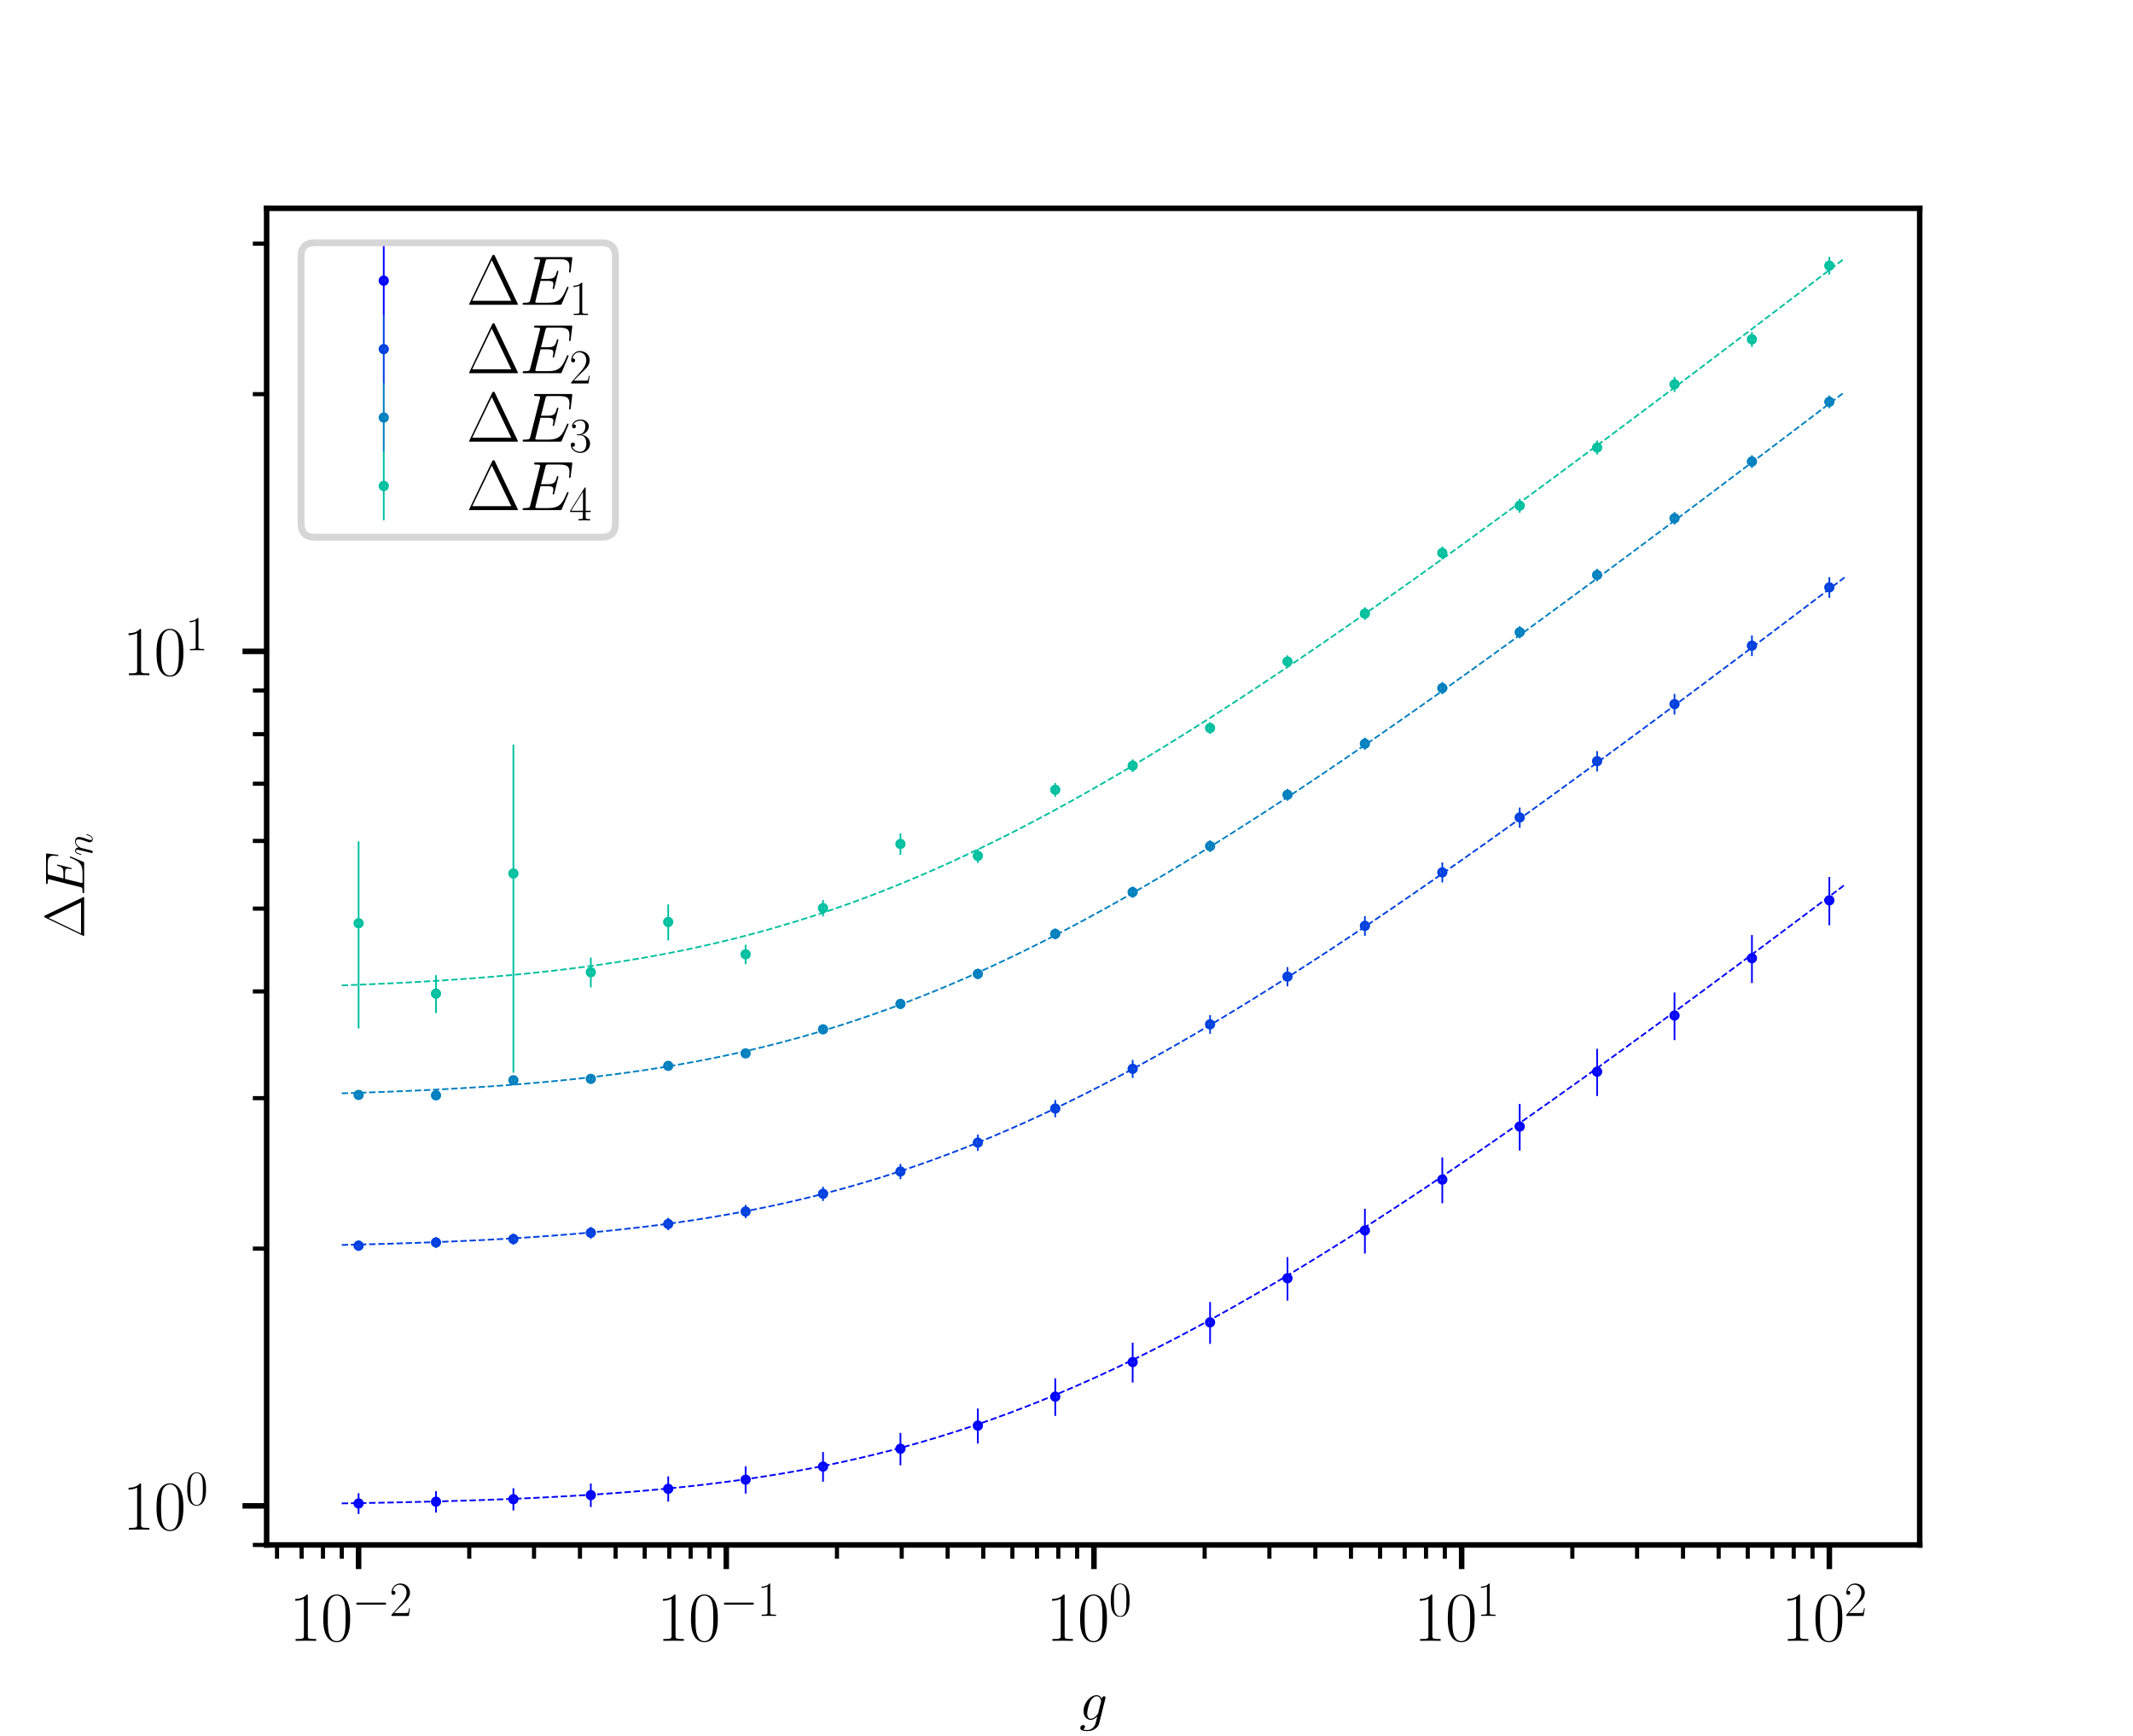 <?xml version="1.0" encoding="utf-8" standalone="no"?>
<!DOCTYPE svg PUBLIC "-//W3C//DTD SVG 1.1//EN"
  "http://www.w3.org/Graphics/SVG/1.1/DTD/svg11.dtd">
<svg xmlns:xlink="http://www.w3.org/1999/xlink" width="309.6pt" height="252pt" viewBox="0 0 309.6 252" xmlns="http://www.w3.org/2000/svg" version="1.1">
 <defs>
  <style type="text/css">*{stroke-linejoin: round; stroke-linecap: butt}</style>
 </defs>
 <g id="figure_1">
  <g id="patch_1">
   <path d="M 0 252 
L 309.6 252 
L 309.6 0 
L 0 0 
z
" style="fill: #ffffff"/>
  </g>
  <g id="axes_1">
   <g id="patch_2">
    <path d="M 38.7 224.28 
L 278.64 224.28 
L 278.64 30.24 
L 38.7 30.24 
z
" style="fill: #ffffff"/>
   </g>
   <g id="matplotlib.axis_1">
    <g id="xtick_1">
     <g id="line2d_1">
      <defs>
       <path id="m6de7684a0a" d="M 0 0 
L 0 3.5 
" style="stroke: #000000; stroke-width: 0.8"/>
      </defs>
      <g>
       <use xlink:href="#m6de7684a0a" x="52.048" y="224.28" style="stroke: #000000; stroke-width: 0.8"/>
      </g>
     </g>
     <g id="text_1">
      <!-- $\mathdefault{10^{-2}}$ -->
      <g transform="translate(41.968 238.198) scale(0.1 -0.1)">
       <defs>
        <path id="CMR17-31" d="M 1702 4083 
C 1702 4217 1696 4224 1606 4224 
C 1357 3927 979 3833 621 3820 
C 602 3820 570 3820 563 3808 
C 557 3795 557 3782 557 3648 
C 755 3648 1088 3686 1344 3839 
L 1344 467 
C 1344 243 1331 166 781 166 
L 589 166 
L 589 0 
C 896 6 1216 12 1523 12 
C 1830 12 2150 6 2458 0 
L 2458 166 
L 2266 166 
C 1715 166 1702 236 1702 467 
L 1702 4083 
z
" transform="scale(0.016)"/>
        <path id="CMR17-30" d="M 2688 2038 
C 2688 2430 2682 3099 2413 3613 
C 2176 4063 1798 4224 1466 4224 
C 1158 4224 768 4082 525 3620 
C 269 3137 243 2539 243 2038 
C 243 1671 250 1112 448 623 
C 723 -39 1216 -128 1466 -128 
C 1760 -128 2208 -7 2470 604 
C 2662 1048 2688 1568 2688 2038 
z
M 1466 -26 
C 1056 -26 813 328 723 816 
C 653 1196 653 1749 653 2109 
C 653 2604 653 3015 736 3407 
C 858 3954 1216 4121 1466 4121 
C 1728 4121 2067 3947 2189 3420 
C 2272 3054 2278 2623 2278 2109 
C 2278 1691 2278 1176 2202 797 
C 2067 96 1690 -26 1466 -26 
z
" transform="scale(0.016)"/>
        <path id="CMSY10-0" d="M 4218 1472 
C 4326 1472 4442 1472 4442 1600 
C 4442 1728 4326 1728 4218 1728 
L 755 1728 
C 646 1728 531 1728 531 1600 
C 531 1472 646 1472 755 1472 
L 4218 1472 
z
" transform="scale(0.016)"/>
        <path id="CMR17-32" d="M 2669 990 
L 2554 990 
C 2490 537 2438 460 2413 422 
C 2381 371 1920 371 1830 371 
L 602 371 
C 832 620 1280 1073 1824 1596 
C 2214 1966 2669 2400 2669 3033 
C 2669 3788 2067 4224 1395 4224 
C 691 4224 262 3603 262 3027 
C 262 2777 448 2745 525 2745 
C 589 2745 781 2783 781 3007 
C 781 3206 614 3264 525 3264 
C 486 3264 448 3257 422 3244 
C 544 3788 915 4057 1306 4057 
C 1862 4057 2227 3616 2227 3033 
C 2227 2477 1901 1998 1536 1583 
L 262 147 
L 262 0 
L 2515 0 
L 2669 990 
z
" transform="scale(0.016)"/>
       </defs>
       <use xlink:href="#CMR17-31" transform="scale(0.996)"/>
       <use xlink:href="#CMR17-30" transform="translate(45.69 0) scale(0.996)"/>
       <use xlink:href="#CMSY10-0" transform="translate(91.381 36.154) scale(0.697)"/>
       <use xlink:href="#CMR17-32" transform="translate(145.622 36.154) scale(0.697)"/>
      </g>
     </g>
    </g>
    <g id="xtick_2">
     <g id="line2d_2">
      <g>
       <use xlink:href="#m6de7684a0a" x="105.417" y="224.28" style="stroke: #000000; stroke-width: 0.8"/>
      </g>
     </g>
     <g id="text_2">
      <!-- $\mathdefault{10^{-1}}$ -->
      <g transform="translate(95.337 238.198) scale(0.1 -0.1)">
       <use xlink:href="#CMR17-31" transform="scale(0.996)"/>
       <use xlink:href="#CMR17-30" transform="translate(45.69 0) scale(0.996)"/>
       <use xlink:href="#CMSY10-0" transform="translate(91.381 36.154) scale(0.697)"/>
       <use xlink:href="#CMR17-31" transform="translate(145.622 36.154) scale(0.697)"/>
      </g>
     </g>
    </g>
    <g id="xtick_3">
     <g id="line2d_3">
      <g>
       <use xlink:href="#m6de7684a0a" x="158.786" y="224.28" style="stroke: #000000; stroke-width: 0.8"/>
      </g>
     </g>
     <g id="text_3">
      <!-- $\mathdefault{10^{0}}$ -->
      <g transform="translate(151.82 238.198) scale(0.1 -0.1)">
       <use xlink:href="#CMR17-31" transform="scale(0.996)"/>
       <use xlink:href="#CMR17-30" transform="translate(45.69 0) scale(0.996)"/>
       <use xlink:href="#CMR17-30" transform="translate(91.381 36.154) scale(0.697)"/>
      </g>
     </g>
    </g>
    <g id="xtick_4">
     <g id="line2d_4">
      <g>
       <use xlink:href="#m6de7684a0a" x="212.156" y="224.28" style="stroke: #000000; stroke-width: 0.8"/>
      </g>
     </g>
     <g id="text_4">
      <!-- $\mathdefault{10^{1}}$ -->
      <g transform="translate(205.189 238.198) scale(0.1 -0.1)">
       <use xlink:href="#CMR17-31" transform="scale(0.996)"/>
       <use xlink:href="#CMR17-30" transform="translate(45.69 0) scale(0.996)"/>
       <use xlink:href="#CMR17-31" transform="translate(91.381 36.154) scale(0.697)"/>
      </g>
     </g>
    </g>
    <g id="xtick_5">
     <g id="line2d_5">
      <g>
       <use xlink:href="#m6de7684a0a" x="265.525" y="224.28" style="stroke: #000000; stroke-width: 0.8"/>
      </g>
     </g>
     <g id="text_5">
      <!-- $\mathdefault{10^{2}}$ -->
      <g transform="translate(258.558 238.198) scale(0.1 -0.1)">
       <use xlink:href="#CMR17-31" transform="scale(0.996)"/>
       <use xlink:href="#CMR17-30" transform="translate(45.69 0) scale(0.996)"/>
       <use xlink:href="#CMR17-32" transform="translate(91.381 36.154) scale(0.697)"/>
      </g>
     </g>
    </g>
    <g id="xtick_6">
     <g id="line2d_6">
      <defs>
       <path id="m51014fc3ec" d="M 0 0 
L 0 2 
" style="stroke: #000000; stroke-width: 0.6"/>
      </defs>
      <g>
       <use xlink:href="#m51014fc3ec" x="40.209" y="224.28" style="stroke: #000000; stroke-width: 0.6"/>
      </g>
     </g>
    </g>
    <g id="xtick_7">
     <g id="line2d_7">
      <g>
       <use xlink:href="#m51014fc3ec" x="43.781" y="224.28" style="stroke: #000000; stroke-width: 0.6"/>
      </g>
     </g>
    </g>
    <g id="xtick_8">
     <g id="line2d_8">
      <g>
       <use xlink:href="#m51014fc3ec" x="46.876" y="224.28" style="stroke: #000000; stroke-width: 0.6"/>
      </g>
     </g>
    </g>
    <g id="xtick_9">
     <g id="line2d_9">
      <g>
       <use xlink:href="#m51014fc3ec" x="49.606" y="224.28" style="stroke: #000000; stroke-width: 0.6"/>
      </g>
     </g>
    </g>
    <g id="xtick_10">
     <g id="line2d_10">
      <g>
       <use xlink:href="#m51014fc3ec" x="68.114" y="224.28" style="stroke: #000000; stroke-width: 0.6"/>
      </g>
     </g>
    </g>
    <g id="xtick_11">
     <g id="line2d_11">
      <g>
       <use xlink:href="#m51014fc3ec" x="77.512" y="224.28" style="stroke: #000000; stroke-width: 0.6"/>
      </g>
     </g>
    </g>
    <g id="xtick_12">
     <g id="line2d_12">
      <g>
       <use xlink:href="#m51014fc3ec" x="84.18" y="224.28" style="stroke: #000000; stroke-width: 0.6"/>
      </g>
     </g>
    </g>
    <g id="xtick_13">
     <g id="line2d_13">
      <g>
       <use xlink:href="#m51014fc3ec" x="89.352" y="224.28" style="stroke: #000000; stroke-width: 0.6"/>
      </g>
     </g>
    </g>
    <g id="xtick_14">
     <g id="line2d_14">
      <g>
       <use xlink:href="#m51014fc3ec" x="93.578" y="224.28" style="stroke: #000000; stroke-width: 0.6"/>
      </g>
     </g>
    </g>
    <g id="xtick_15">
     <g id="line2d_15">
      <g>
       <use xlink:href="#m51014fc3ec" x="97.15" y="224.28" style="stroke: #000000; stroke-width: 0.6"/>
      </g>
     </g>
    </g>
    <g id="xtick_16">
     <g id="line2d_16">
      <g>
       <use xlink:href="#m51014fc3ec" x="100.245" y="224.28" style="stroke: #000000; stroke-width: 0.6"/>
      </g>
     </g>
    </g>
    <g id="xtick_17">
     <g id="line2d_17">
      <g>
       <use xlink:href="#m51014fc3ec" x="102.975" y="224.28" style="stroke: #000000; stroke-width: 0.6"/>
      </g>
     </g>
    </g>
    <g id="xtick_18">
     <g id="line2d_18">
      <g>
       <use xlink:href="#m51014fc3ec" x="121.483" y="224.28" style="stroke: #000000; stroke-width: 0.6"/>
      </g>
     </g>
    </g>
    <g id="xtick_19">
     <g id="line2d_19">
      <g>
       <use xlink:href="#m51014fc3ec" x="130.881" y="224.28" style="stroke: #000000; stroke-width: 0.6"/>
      </g>
     </g>
    </g>
    <g id="xtick_20">
     <g id="line2d_20">
      <g>
       <use xlink:href="#m51014fc3ec" x="137.549" y="224.28" style="stroke: #000000; stroke-width: 0.6"/>
      </g>
     </g>
    </g>
    <g id="xtick_21">
     <g id="line2d_21">
      <g>
       <use xlink:href="#m51014fc3ec" x="142.721" y="224.28" style="stroke: #000000; stroke-width: 0.6"/>
      </g>
     </g>
    </g>
    <g id="xtick_22">
     <g id="line2d_22">
      <g>
       <use xlink:href="#m51014fc3ec" x="146.947" y="224.28" style="stroke: #000000; stroke-width: 0.6"/>
      </g>
     </g>
    </g>
    <g id="xtick_23">
     <g id="line2d_23">
      <g>
       <use xlink:href="#m51014fc3ec" x="150.52" y="224.28" style="stroke: #000000; stroke-width: 0.6"/>
      </g>
     </g>
    </g>
    <g id="xtick_24">
     <g id="line2d_24">
      <g>
       <use xlink:href="#m51014fc3ec" x="153.614" y="224.28" style="stroke: #000000; stroke-width: 0.6"/>
      </g>
     </g>
    </g>
    <g id="xtick_25">
     <g id="line2d_25">
      <g>
       <use xlink:href="#m51014fc3ec" x="156.344" y="224.28" style="stroke: #000000; stroke-width: 0.6"/>
      </g>
     </g>
    </g>
    <g id="xtick_26">
     <g id="line2d_26">
      <g>
       <use xlink:href="#m51014fc3ec" x="174.852" y="224.28" style="stroke: #000000; stroke-width: 0.6"/>
      </g>
     </g>
    </g>
    <g id="xtick_27">
     <g id="line2d_27">
      <g>
       <use xlink:href="#m51014fc3ec" x="184.25" y="224.28" style="stroke: #000000; stroke-width: 0.6"/>
      </g>
     </g>
    </g>
    <g id="xtick_28">
     <g id="line2d_28">
      <g>
       <use xlink:href="#m51014fc3ec" x="190.918" y="224.28" style="stroke: #000000; stroke-width: 0.6"/>
      </g>
     </g>
    </g>
    <g id="xtick_29">
     <g id="line2d_29">
      <g>
       <use xlink:href="#m51014fc3ec" x="196.09" y="224.28" style="stroke: #000000; stroke-width: 0.6"/>
      </g>
     </g>
    </g>
    <g id="xtick_30">
     <g id="line2d_30">
      <g>
       <use xlink:href="#m51014fc3ec" x="200.316" y="224.28" style="stroke: #000000; stroke-width: 0.6"/>
      </g>
     </g>
    </g>
    <g id="xtick_31">
     <g id="line2d_31">
      <g>
       <use xlink:href="#m51014fc3ec" x="203.889" y="224.28" style="stroke: #000000; stroke-width: 0.6"/>
      </g>
     </g>
    </g>
    <g id="xtick_32">
     <g id="line2d_32">
      <g>
       <use xlink:href="#m51014fc3ec" x="206.984" y="224.28" style="stroke: #000000; stroke-width: 0.6"/>
      </g>
     </g>
    </g>
    <g id="xtick_33">
     <g id="line2d_33">
      <g>
       <use xlink:href="#m51014fc3ec" x="209.713" y="224.28" style="stroke: #000000; stroke-width: 0.6"/>
      </g>
     </g>
    </g>
    <g id="xtick_34">
     <g id="line2d_34">
      <g>
       <use xlink:href="#m51014fc3ec" x="228.221" y="224.28" style="stroke: #000000; stroke-width: 0.6"/>
      </g>
     </g>
    </g>
    <g id="xtick_35">
     <g id="line2d_35">
      <g>
       <use xlink:href="#m51014fc3ec" x="237.619" y="224.28" style="stroke: #000000; stroke-width: 0.6"/>
      </g>
     </g>
    </g>
    <g id="xtick_36">
     <g id="line2d_36">
      <g>
       <use xlink:href="#m51014fc3ec" x="244.287" y="224.28" style="stroke: #000000; stroke-width: 0.6"/>
      </g>
     </g>
    </g>
    <g id="xtick_37">
     <g id="line2d_37">
      <g>
       <use xlink:href="#m51014fc3ec" x="249.459" y="224.28" style="stroke: #000000; stroke-width: 0.6"/>
      </g>
     </g>
    </g>
    <g id="xtick_38">
     <g id="line2d_38">
      <g>
       <use xlink:href="#m51014fc3ec" x="253.685" y="224.28" style="stroke: #000000; stroke-width: 0.6"/>
      </g>
     </g>
    </g>
    <g id="xtick_39">
     <g id="line2d_39">
      <g>
       <use xlink:href="#m51014fc3ec" x="257.258" y="224.28" style="stroke: #000000; stroke-width: 0.6"/>
      </g>
     </g>
    </g>
    <g id="xtick_40">
     <g id="line2d_40">
      <g>
       <use xlink:href="#m51014fc3ec" x="260.353" y="224.28" style="stroke: #000000; stroke-width: 0.6"/>
      </g>
     </g>
    </g>
    <g id="xtick_41">
     <g id="line2d_41">
      <g>
       <use xlink:href="#m51014fc3ec" x="263.083" y="224.28" style="stroke: #000000; stroke-width: 0.6"/>
      </g>
     </g>
    </g>
    <g id="text_6">
     <!-- $g$ -->
     <g transform="translate(156.655 249.67) scale(0.08 -0.08)">
      <defs>
       <path id="CMMI12-67" d="M 2163 811 
C 2138 708 2125 683 2042 587 
C 1779 249 1510 128 1312 128 
C 1101 128 902 293 902 734 
C 902 1072 1094 1787 1235 2075 
C 1421 2432 1709 2687 1978 2687 
C 2400 2687 2483 2164 2483 2126 
L 2464 2036 
L 2163 811 
z
M 2560 2394 
C 2477 2579 2298 2816 1978 2816 
C 1280 2816 486 1941 486 989 
C 486 325 890 0 1299 0 
C 1638 0 1939 268 2054 396 
L 1914 -176 
C 1824 -520 1786 -677 1555 -896 
C 1293 -1152 1050 -1152 909 -1152 
C 717 -1152 557 -1140 397 -1090 
C 602 -1034 653 -858 653 -789 
C 653 -689 576 -589 435 -589 
C 282 -589 115 -714 115 -921 
C 115 -1178 378 -1280 922 -1280 
C 1747 -1280 2176 -758 2259 -420 
L 2970 2426 
C 2989 2502 2989 2515 2989 2528 
C 2989 2617 2918 2688 2822 2688 
C 2669 2688 2579 2560 2560 2388 
L 2560 2394 
z
" transform="scale(0.016)"/>
      </defs>
      <use xlink:href="#CMMI12-67" transform="scale(0.996)"/>
     </g>
    </g>
   </g>
   <g id="matplotlib.axis_2">
    <g id="ytick_1">
     <g id="line2d_42">
      <defs>
       <path id="me8dbcafe84" d="M 0 0 
L -3.5 0 
" style="stroke: #000000; stroke-width: 0.8"/>
      </defs>
      <g>
       <use xlink:href="#me8dbcafe84" x="38.7" y="218.604" style="stroke: #000000; stroke-width: 0.8"/>
      </g>
     </g>
     <g id="text_7">
      <!-- $\mathdefault{10^{0}}$ -->
      <g transform="translate(17.766 222.063) scale(0.1 -0.1)">
       <use xlink:href="#CMR17-31" transform="scale(0.996)"/>
       <use xlink:href="#CMR17-30" transform="translate(45.69 0) scale(0.996)"/>
       <use xlink:href="#CMR17-30" transform="translate(91.381 36.154) scale(0.697)"/>
      </g>
     </g>
    </g>
    <g id="ytick_2">
     <g id="line2d_43">
      <g>
       <use xlink:href="#me8dbcafe84" x="38.7" y="94.559" style="stroke: #000000; stroke-width: 0.8"/>
      </g>
     </g>
     <g id="text_8">
      <!-- $\mathdefault{10^{1}}$ -->
      <g transform="translate(17.766 98.018) scale(0.1 -0.1)">
       <use xlink:href="#CMR17-31" transform="scale(0.996)"/>
       <use xlink:href="#CMR17-30" transform="translate(45.69 0) scale(0.996)"/>
       <use xlink:href="#CMR17-31" transform="translate(91.381 36.154) scale(0.697)"/>
      </g>
     </g>
    </g>
    <g id="ytick_3">
     <g id="line2d_44">
      <defs>
       <path id="mba98fb3a65" d="M 0 0 
L -2 0 
" style="stroke: #000000; stroke-width: 0.6"/>
      </defs>
      <g>
       <use xlink:href="#mba98fb3a65" x="38.7" y="224.28" style="stroke: #000000; stroke-width: 0.6"/>
      </g>
     </g>
    </g>
    <g id="ytick_4">
     <g id="line2d_45">
      <g>
       <use xlink:href="#mba98fb3a65" x="38.7" y="181.263" style="stroke: #000000; stroke-width: 0.6"/>
      </g>
     </g>
    </g>
    <g id="ytick_5">
     <g id="line2d_46">
      <g>
       <use xlink:href="#mba98fb3a65" x="38.7" y="159.42" style="stroke: #000000; stroke-width: 0.6"/>
      </g>
     </g>
    </g>
    <g id="ytick_6">
     <g id="line2d_47">
      <g>
       <use xlink:href="#mba98fb3a65" x="38.7" y="143.922" style="stroke: #000000; stroke-width: 0.6"/>
      </g>
     </g>
    </g>
    <g id="ytick_7">
     <g id="line2d_48">
      <g>
       <use xlink:href="#mba98fb3a65" x="38.7" y="131.9" style="stroke: #000000; stroke-width: 0.6"/>
      </g>
     </g>
    </g>
    <g id="ytick_8">
     <g id="line2d_49">
      <g>
       <use xlink:href="#mba98fb3a65" x="38.7" y="122.078" style="stroke: #000000; stroke-width: 0.6"/>
      </g>
     </g>
    </g>
    <g id="ytick_9">
     <g id="line2d_50">
      <g>
       <use xlink:href="#mba98fb3a65" x="38.7" y="113.774" style="stroke: #000000; stroke-width: 0.6"/>
      </g>
     </g>
    </g>
    <g id="ytick_10">
     <g id="line2d_51">
      <g>
       <use xlink:href="#mba98fb3a65" x="38.7" y="106.58" style="stroke: #000000; stroke-width: 0.6"/>
      </g>
     </g>
    </g>
    <g id="ytick_11">
     <g id="line2d_52">
      <g>
       <use xlink:href="#mba98fb3a65" x="38.7" y="100.235" style="stroke: #000000; stroke-width: 0.6"/>
      </g>
     </g>
    </g>
    <g id="ytick_12">
     <g id="line2d_53">
      <g>
       <use xlink:href="#mba98fb3a65" x="38.7" y="57.218" style="stroke: #000000; stroke-width: 0.6"/>
      </g>
     </g>
    </g>
    <g id="ytick_13">
     <g id="line2d_54">
      <g>
       <use xlink:href="#mba98fb3a65" x="38.7" y="35.375" style="stroke: #000000; stroke-width: 0.6"/>
      </g>
     </g>
    </g>
    <g id="text_9">
     <!-- $\Delta E_n$ -->
     <g transform="translate(12.216 136.192) rotate(-90) scale(0.08 -0.08)">
      <defs>
       <path id="CMR17-1" d="M 2598 4435 
C 2547 4544 2522 4544 2470 4544 
C 2394 4544 2387 4531 2342 4441 
L 269 108 
C 262 96 237 38 237 32 
C 237 6 243 0 358 0 
L 4576 0 
C 4691 0 4698 6 4698 32 
C 4698 38 4672 96 4666 108 
L 2598 4435 
z
M 2310 4056 
L 4083 358 
L 531 358 
L 2310 4056 
z
" transform="scale(0.016)"/>
       <path id="CMMI12-45" d="M 4448 1489 
C 4454 1508 4474 1553 4474 1578 
C 4474 1611 4448 1643 4410 1643 
C 4384 1643 4371 1636 4352 1617 
C 4339 1611 4339 1598 4282 1469 
C 3904 570 3629 185 2605 185 
L 1670 185 
C 1581 185 1568 185 1530 192 
C 1459 198 1453 211 1453 262 
C 1453 307 1466 346 1478 403 
L 1920 2176 
L 2554 2176 
C 3053 2176 3091 2066 3091 1874 
C 3091 1810 3091 1752 3046 1559 
C 3034 1534 3027 1508 3027 1489 
C 3027 1444 3059 1424 3098 1424 
C 3155 1424 3162 1469 3187 1559 
L 3552 3036 
C 3552 3068 3526 3099 3488 3099 
C 3430 3099 3424 3074 3398 2986 
C 3270 2500 3142 2361 2573 2361 
L 1965 2361 
L 2362 3913 
C 2419 4134 2432 4153 2694 4153 
L 3610 4153 
C 4397 4153 4557 3945 4557 3465 
C 4557 3459 4557 3282 4531 3074 
C 4525 3049 4518 3011 4518 2998 
C 4518 2948 4550 2929 4589 2929 
C 4634 2929 4659 2954 4672 3068 
L 4806 4172 
C 4806 4191 4819 4255 4819 4268 
C 4819 4339 4762 4339 4646 4339 
L 1523 4339 
C 1402 4339 1338 4339 1338 4223 
C 1338 4153 1382 4153 1491 4153 
C 1888 4153 1888 4109 1888 4039 
C 1888 4008 1882 3983 1862 3913 
L 998 474 
C 941 249 928 185 480 185 
C 358 185 294 185 294 70 
C 294 0 333 0 461 0 
L 3674 0 
C 3814 0 3821 6 3866 108 
L 4448 1489 
z
" transform="scale(0.016)"/>
       <path id="CMMI12-6e" d="M 1318 1870 
C 1331 1909 1491 2228 1728 2432 
C 1894 2585 2112 2687 2362 2687 
C 2618 2687 2707 2496 2707 2241 
C 2707 1877 2445 1149 2317 804 
C 2259 651 2227 568 2227 453 
C 2227 166 2426 -64 2733 -64 
C 3328 -64 3552 874 3552 913 
C 3552 945 3526 970 3488 970 
C 3430 970 3424 951 3392 842 
C 3245 319 3002 64 2752 64 
C 2688 64 2586 70 2586 274 
C 2586 434 2656 625 2694 715 
C 2822 1066 3091 1781 3091 2145 
C 3091 2528 2867 2816 2381 2816 
C 1811 2816 1510 2413 1395 2253 
C 1376 2617 1114 2816 832 2816 
C 627 2816 486 2694 378 2477 
C 262 2247 173 1864 173 1838 
C 173 1813 198 1781 243 1781 
C 294 1781 301 1787 339 1934 
C 442 2324 557 2687 813 2687 
C 960 2687 1011 2585 1011 2394 
C 1011 2253 947 2004 902 1807 
L 723 1117 
C 698 996 627 708 595 593 
C 550 427 480 127 480 95 
C 480 6 550 -64 646 -64 
C 723 -64 813 -26 864 70 
C 877 102 934 325 966 453 
L 1107 1028 
L 1318 1870 
z
" transform="scale(0.016)"/>
      </defs>
      <use xlink:href="#CMR17-1" transform="scale(0.996)"/>
      <use xlink:href="#CMMI12-45" transform="translate(76.92 0) scale(0.996)"/>
      <use xlink:href="#CMMI12-6e" transform="translate(149.131 -14.944) scale(0.697)"/>
     </g>
    </g>
   </g>
   <g id="LineCollection_1">
    <path d="M 52.048 219.789 
L 52.048 216.769 
" clip-path="url(#p69bc4249a6)" style="fill: none; stroke: #0000ff; stroke-width: 0.25"/>
    <path d="M 63.284 219.578 
L 63.284 216.469 
" clip-path="url(#p69bc4249a6)" style="fill: none; stroke: #0000ff; stroke-width: 0.25"/>
    <path d="M 74.52 219.281 
L 74.52 216.04 
" clip-path="url(#p69bc4249a6)" style="fill: none; stroke: #0000ff; stroke-width: 0.25"/>
    <path d="M 85.755 218.78 
L 85.755 215.356 
" clip-path="url(#p69bc4249a6)" style="fill: none; stroke: #0000ff; stroke-width: 0.25"/>
    <path d="M 96.991 217.995 
L 96.991 214.329 
" clip-path="url(#p69bc4249a6)" style="fill: none; stroke: #0000ff; stroke-width: 0.25"/>
    <path d="M 108.226 216.821 
L 108.226 212.854 
" clip-path="url(#p69bc4249a6)" style="fill: none; stroke: #0000ff; stroke-width: 0.25"/>
    <path d="M 119.462 215.103 
L 119.462 210.787 
" clip-path="url(#p69bc4249a6)" style="fill: none; stroke: #0000ff; stroke-width: 0.25"/>
    <path d="M 130.698 212.712 
L 130.698 208.017 
" clip-path="url(#p69bc4249a6)" style="fill: none; stroke: #0000ff; stroke-width: 0.25"/>
    <path d="M 141.933 209.556 
L 141.933 204.474 
" clip-path="url(#p69bc4249a6)" style="fill: none; stroke: #0000ff; stroke-width: 0.25"/>
    <path d="M 153.169 205.547 
L 153.169 200.095 
" clip-path="url(#p69bc4249a6)" style="fill: none; stroke: #0000ff; stroke-width: 0.25"/>
    <path d="M 164.404 200.702 
L 164.404 194.916 
" clip-path="url(#p69bc4249a6)" style="fill: none; stroke: #0000ff; stroke-width: 0.25"/>
    <path d="M 175.64 195.087 
L 175.64 189.014 
" clip-path="url(#p69bc4249a6)" style="fill: none; stroke: #0000ff; stroke-width: 0.25"/>
    <path d="M 186.875 188.81 
L 186.875 182.498 
" clip-path="url(#p69bc4249a6)" style="fill: none; stroke: #0000ff; stroke-width: 0.25"/>
    <path d="M 198.111 181.975 
L 198.111 175.471 
" clip-path="url(#p69bc4249a6)" style="fill: none; stroke: #0000ff; stroke-width: 0.25"/>
    <path d="M 209.347 174.676 
L 209.347 168.023 
" clip-path="url(#p69bc4249a6)" style="fill: none; stroke: #0000ff; stroke-width: 0.25"/>
    <path d="M 220.582 167.026 
L 220.582 160.259 
" clip-path="url(#p69bc4249a6)" style="fill: none; stroke: #0000ff; stroke-width: 0.25"/>
    <path d="M 231.818 159.111 
L 231.818 152.256 
" clip-path="url(#p69bc4249a6)" style="fill: none; stroke: #0000ff; stroke-width: 0.25"/>
    <path d="M 243.053 150.995 
L 243.053 144.074 
" clip-path="url(#p69bc4249a6)" style="fill: none; stroke: #0000ff; stroke-width: 0.25"/>
    <path d="M 254.289 142.701 
L 254.289 135.734 
" clip-path="url(#p69bc4249a6)" style="fill: none; stroke: #0000ff; stroke-width: 0.25"/>
    <path d="M 265.525 134.316 
L 265.525 127.312 
" clip-path="url(#p69bc4249a6)" style="fill: none; stroke: #0000ff; stroke-width: 0.25"/>
   </g>
   <g id="line2d_55">
    <path d="M 49.606 218.246 
L 51.81 218.211 
L 54.013 218.172 
L 56.216 218.13 
L 58.42 218.084 
L 60.623 218.033 
L 62.826 217.978 
L 65.03 217.917 
L 67.233 217.851 
L 69.436 217.778 
L 71.639 217.699 
L 73.843 217.613 
L 76.046 217.518 
L 78.249 217.415 
L 80.453 217.303 
L 82.656 217.181 
L 84.859 217.048 
L 87.063 216.903 
L 89.266 216.746 
L 91.469 216.576 
L 93.672 216.391 
L 95.876 216.191 
L 98.079 215.975 
L 100.282 215.741 
L 102.486 215.489 
L 104.689 215.218 
L 106.892 214.926 
L 109.096 214.613 
L 111.299 214.277 
L 113.502 213.917 
L 115.706 213.532 
L 117.909 213.122 
L 120.112 212.686 
L 122.315 212.221 
L 124.519 211.729 
L 126.722 211.207 
L 128.925 210.655 
L 131.129 210.073 
L 133.332 209.46 
L 135.535 208.815 
L 137.739 208.138 
L 139.942 207.43 
L 142.145 206.689 
L 144.349 205.916 
L 146.552 205.11 
L 148.755 204.272 
L 150.958 203.402 
L 153.162 202.501 
L 155.365 201.568 
L 157.568 200.604 
L 159.772 199.61 
L 161.975 198.586 
L 164.178 197.532 
L 166.382 196.45 
L 168.585 195.34 
L 170.788 194.203 
L 172.991 193.04 
L 175.195 191.851 
L 177.398 190.637 
L 179.601 189.399 
L 181.805 188.139 
L 184.008 186.856 
L 186.211 185.552 
L 188.415 184.227 
L 190.618 182.882 
L 192.821 181.519 
L 195.025 180.137 
L 197.228 178.738 
L 199.431 177.323 
L 201.634 175.892 
L 203.838 174.446 
L 206.041 172.985 
L 208.244 171.511 
L 210.448 170.024 
L 212.651 168.525 
L 214.854 167.014 
L 217.058 165.492 
L 219.261 163.959 
L 221.464 162.417 
L 223.668 160.865 
L 225.871 159.304 
L 228.074 157.735 
L 230.277 156.157 
L 232.481 154.573 
L 234.684 152.981 
L 236.887 151.382 
L 239.091 149.777 
L 241.294 148.166 
L 243.497 146.549 
L 245.701 144.927 
L 247.904 143.3 
L 250.107 141.668 
L 252.31 140.031 
L 254.514 138.391 
L 256.717 136.746 
L 258.92 135.098 
L 261.124 133.446 
L 263.327 131.791 
L 265.53 130.133 
L 267.734 128.472 
" clip-path="url(#p69bc4249a6)" style="fill: none; stroke-dasharray: 0.925,0.4; stroke-dashoffset: 0; stroke: #0000ff; stroke-width: 0.25"/>
   </g>
   <g id="LineCollection_2">
    <path d="M 52.048 181.587 
L 52.048 180.08 
" clip-path="url(#p69bc4249a6)" style="fill: none; stroke: #0040df; stroke-width: 0.25"/>
    <path d="M 63.284 181.148 
L 63.284 179.602 
" clip-path="url(#p69bc4249a6)" style="fill: none; stroke: #0040df; stroke-width: 0.25"/>
    <path d="M 74.52 180.682 
L 74.52 179.074 
" clip-path="url(#p69bc4249a6)" style="fill: none; stroke: #0040df; stroke-width: 0.25"/>
    <path d="M 85.755 179.807 
L 85.755 178.118 
" clip-path="url(#p69bc4249a6)" style="fill: none; stroke: #0040df; stroke-width: 0.25"/>
    <path d="M 96.991 178.585 
L 96.991 176.79 
" clip-path="url(#p69bc4249a6)" style="fill: none; stroke: #0040df; stroke-width: 0.25"/>
    <path d="M 108.226 176.846 
L 108.226 174.921 
" clip-path="url(#p69bc4249a6)" style="fill: none; stroke: #0040df; stroke-width: 0.25"/>
    <path d="M 119.462 174.346 
L 119.462 172.277 
" clip-path="url(#p69bc4249a6)" style="fill: none; stroke: #0040df; stroke-width: 0.25"/>
    <path d="M 130.698 171.188 
L 130.698 168.964 
" clip-path="url(#p69bc4249a6)" style="fill: none; stroke: #0040df; stroke-width: 0.25"/>
    <path d="M 141.933 167.075 
L 141.933 164.706 
" clip-path="url(#p69bc4249a6)" style="fill: none; stroke: #0040df; stroke-width: 0.25"/>
    <path d="M 153.169 162.19 
L 153.169 159.684 
" clip-path="url(#p69bc4249a6)" style="fill: none; stroke: #0040df; stroke-width: 0.25"/>
    <path d="M 164.404 156.487 
L 164.404 153.864 
" clip-path="url(#p69bc4249a6)" style="fill: none; stroke: #0040df; stroke-width: 0.25"/>
    <path d="M 175.64 150.077 
L 175.64 147.359 
" clip-path="url(#p69bc4249a6)" style="fill: none; stroke: #0040df; stroke-width: 0.25"/>
    <path d="M 186.875 143.187 
L 186.875 140.39 
" clip-path="url(#p69bc4249a6)" style="fill: none; stroke: #0040df; stroke-width: 0.25"/>
    <path d="M 198.111 135.855 
L 198.111 132.996 
" clip-path="url(#p69bc4249a6)" style="fill: none; stroke: #0040df; stroke-width: 0.25"/>
    <path d="M 209.347 128.108 
L 209.347 125.204 
" clip-path="url(#p69bc4249a6)" style="fill: none; stroke: #0040df; stroke-width: 0.25"/>
    <path d="M 220.582 120.165 
L 220.582 117.225 
" clip-path="url(#p69bc4249a6)" style="fill: none; stroke: #0040df; stroke-width: 0.25"/>
    <path d="M 231.818 112.001 
L 231.818 109.035 
" clip-path="url(#p69bc4249a6)" style="fill: none; stroke: #0040df; stroke-width: 0.25"/>
    <path d="M 243.053 103.728 
L 243.053 100.741 
" clip-path="url(#p69bc4249a6)" style="fill: none; stroke: #0040df; stroke-width: 0.25"/>
    <path d="M 254.289 95.249 
L 254.289 92.251 
" clip-path="url(#p69bc4249a6)" style="fill: none; stroke: #0040df; stroke-width: 0.25"/>
    <path d="M 265.525 86.794 
L 265.525 83.784 
" clip-path="url(#p69bc4249a6)" style="fill: none; stroke: #0040df; stroke-width: 0.25"/>
   </g>
   <g id="line2d_56">
    <path d="M 49.606 180.73 
L 51.81 180.678 
L 54.013 180.621 
L 56.216 180.559 
L 58.42 180.491 
L 60.623 180.417 
L 62.826 180.336 
L 65.03 180.247 
L 67.233 180.15 
L 69.436 180.045 
L 71.639 179.93 
L 73.843 179.805 
L 76.046 179.669 
L 78.249 179.521 
L 80.453 179.36 
L 82.656 179.186 
L 84.859 178.997 
L 87.063 178.792 
L 89.266 178.571 
L 91.469 178.333 
L 93.672 178.075 
L 95.876 177.798 
L 98.079 177.501 
L 100.282 177.181 
L 102.486 176.838 
L 104.689 176.471 
L 106.892 176.079 
L 109.096 175.661 
L 111.299 175.216 
L 113.502 174.743 
L 115.706 174.241 
L 117.909 173.71 
L 120.112 173.149 
L 122.315 172.557 
L 124.519 171.933 
L 126.722 171.278 
L 128.925 170.59 
L 131.129 169.87 
L 133.332 169.118 
L 135.535 168.333 
L 137.739 167.516 
L 139.942 166.666 
L 142.145 165.785 
L 144.349 164.871 
L 146.552 163.926 
L 148.755 162.95 
L 150.958 161.944 
L 153.162 160.908 
L 155.365 159.843 
L 157.568 158.749 
L 159.772 157.628 
L 161.975 156.479 
L 164.178 155.305 
L 166.382 154.105 
L 168.585 152.881 
L 170.788 151.633 
L 172.991 150.362 
L 175.195 149.069 
L 177.398 147.755 
L 179.601 146.421 
L 181.805 145.067 
L 184.008 143.695 
L 186.211 142.305 
L 188.415 140.898 
L 190.618 139.475 
L 192.821 138.037 
L 195.025 136.584 
L 197.228 135.116 
L 199.431 133.636 
L 201.634 132.143 
L 203.838 130.637 
L 206.041 129.121 
L 208.244 127.593 
L 210.448 126.056 
L 212.651 124.508 
L 214.854 122.952 
L 217.058 121.386 
L 219.261 119.813 
L 221.464 118.232 
L 223.668 116.643 
L 225.871 115.047 
L 228.074 113.445 
L 230.277 111.837 
L 232.481 110.223 
L 234.684 108.603 
L 236.887 106.979 
L 239.091 105.349 
L 241.294 103.715 
L 243.497 102.076 
L 245.701 100.433 
L 247.904 98.787 
L 250.107 97.136 
L 252.31 95.483 
L 254.514 93.826 
L 256.717 92.166 
L 258.92 90.503 
L 261.124 88.838 
L 263.327 87.17 
L 265.53 85.5 
L 267.734 83.827 
" clip-path="url(#p69bc4249a6)" style="fill: none; stroke-dasharray: 0.925,0.4; stroke-dashoffset: 0; stroke: #0040df; stroke-width: 0.25"/>
   </g>
   <g id="LineCollection_3">
    <path d="M 52.048 159.5 
L 52.048 158.41 
" clip-path="url(#p69bc4249a6)" style="fill: none; stroke: #0080bf; stroke-width: 0.25"/>
    <path d="M 63.284 159.586 
L 63.284 158.438 
" clip-path="url(#p69bc4249a6)" style="fill: none; stroke: #0080bf; stroke-width: 0.25"/>
    <path d="M 74.52 157.366 
L 74.52 156.274 
" clip-path="url(#p69bc4249a6)" style="fill: none; stroke: #0080bf; stroke-width: 0.25"/>
    <path d="M 85.755 157.196 
L 85.755 156.044 
" clip-path="url(#p69bc4249a6)" style="fill: none; stroke: #0080bf; stroke-width: 0.25"/>
    <path d="M 96.991 155.332 
L 96.991 154.132 
" clip-path="url(#p69bc4249a6)" style="fill: none; stroke: #0080bf; stroke-width: 0.25"/>
    <path d="M 108.226 153.562 
L 108.226 152.286 
" clip-path="url(#p69bc4249a6)" style="fill: none; stroke: #0080bf; stroke-width: 0.25"/>
    <path d="M 119.462 150.107 
L 119.462 148.76 
" clip-path="url(#p69bc4249a6)" style="fill: none; stroke: #0080bf; stroke-width: 0.25"/>
    <path d="M 130.698 146.452 
L 130.698 145.026 
" clip-path="url(#p69bc4249a6)" style="fill: none; stroke: #0080bf; stroke-width: 0.25"/>
    <path d="M 141.933 142.142 
L 141.933 140.631 
" clip-path="url(#p69bc4249a6)" style="fill: none; stroke: #0080bf; stroke-width: 0.25"/>
    <path d="M 153.169 136.364 
L 153.169 134.792 
" clip-path="url(#p69bc4249a6)" style="fill: none; stroke: #0080bf; stroke-width: 0.25"/>
    <path d="M 164.404 130.332 
L 164.404 128.696 
" clip-path="url(#p69bc4249a6)" style="fill: none; stroke: #0080bf; stroke-width: 0.25"/>
    <path d="M 175.64 123.681 
L 175.64 121.994 
" clip-path="url(#p69bc4249a6)" style="fill: none; stroke: #0080bf; stroke-width: 0.25"/>
    <path d="M 186.875 116.242 
L 186.875 114.523 
" clip-path="url(#p69bc4249a6)" style="fill: none; stroke: #0080bf; stroke-width: 0.25"/>
    <path d="M 198.111 108.842 
L 198.111 107.087 
" clip-path="url(#p69bc4249a6)" style="fill: none; stroke: #0080bf; stroke-width: 0.25"/>
    <path d="M 209.347 100.784 
L 209.347 99.011 
" clip-path="url(#p69bc4249a6)" style="fill: none; stroke: #0080bf; stroke-width: 0.25"/>
    <path d="M 220.582 92.682 
L 220.582 90.891 
" clip-path="url(#p69bc4249a6)" style="fill: none; stroke: #0080bf; stroke-width: 0.25"/>
    <path d="M 231.818 84.379 
L 231.818 82.576 
" clip-path="url(#p69bc4249a6)" style="fill: none; stroke: #0080bf; stroke-width: 0.25"/>
    <path d="M 243.053 76.155 
L 243.053 74.336 
" clip-path="url(#p69bc4249a6)" style="fill: none; stroke: #0080bf; stroke-width: 0.25"/>
    <path d="M 254.289 67.926 
L 254.289 66.091 
" clip-path="url(#p69bc4249a6)" style="fill: none; stroke: #0080bf; stroke-width: 0.25"/>
    <path d="M 265.525 59.253 
L 265.525 57.417 
" clip-path="url(#p69bc4249a6)" style="fill: none; stroke: #0080bf; stroke-width: 0.25"/>
   </g>
   <g id="line2d_57">
    <path d="M 49.606 158.714 
L 51.81 158.646 
L 54.013 158.572 
L 56.216 158.49 
L 58.42 158.402 
L 60.623 158.305 
L 62.826 158.199 
L 65.03 158.084 
L 67.233 157.959 
L 69.436 157.822 
L 71.639 157.674 
L 73.843 157.513 
L 76.046 157.339 
L 78.249 157.15 
L 80.453 156.945 
L 82.656 156.724 
L 84.859 156.485 
L 87.063 156.227 
L 89.266 155.95 
L 91.469 155.652 
L 93.672 155.332 
L 95.876 154.989 
L 98.079 154.622 
L 100.282 154.23 
L 102.486 153.811 
L 104.689 153.366 
L 106.892 152.893 
L 109.096 152.391 
L 111.299 151.86 
L 113.502 151.298 
L 115.706 150.706 
L 117.909 150.082 
L 120.112 149.427 
L 122.315 148.739 
L 124.519 148.019 
L 126.722 147.266 
L 128.925 146.481 
L 131.129 145.664 
L 133.332 144.814 
L 135.535 143.932 
L 137.739 143.018 
L 139.942 142.073 
L 142.145 141.096 
L 144.349 140.089 
L 146.552 139.053 
L 148.755 137.987 
L 150.958 136.893 
L 153.162 135.77 
L 155.365 134.621 
L 157.568 133.446 
L 159.772 132.245 
L 161.975 131.02 
L 164.178 129.771 
L 166.382 128.5 
L 168.585 127.206 
L 170.788 125.891 
L 172.991 124.556 
L 175.195 123.202 
L 177.398 121.829 
L 179.601 120.438 
L 181.805 119.03 
L 184.008 117.607 
L 186.211 116.167 
L 188.415 114.713 
L 190.618 113.245 
L 192.821 111.764 
L 195.025 110.27 
L 197.228 108.764 
L 199.431 107.247 
L 201.634 105.719 
L 203.838 104.18 
L 206.041 102.632 
L 208.244 101.075 
L 210.448 99.509 
L 212.651 97.935 
L 214.854 96.353 
L 217.058 94.764 
L 219.261 93.168 
L 221.464 91.566 
L 223.668 89.957 
L 225.871 88.342 
L 228.074 86.722 
L 230.277 85.097 
L 232.481 83.467 
L 234.684 81.833 
L 236.887 80.194 
L 239.091 78.551 
L 241.294 76.904 
L 243.497 75.253 
L 245.701 73.599 
L 247.904 71.942 
L 250.107 70.282 
L 252.31 68.619 
L 254.514 66.954 
L 256.717 65.286 
L 258.92 63.615 
L 261.124 61.943 
L 263.327 60.268 
L 265.53 58.591 
L 267.734 56.913 
" clip-path="url(#p69bc4249a6)" style="fill: none; stroke-dasharray: 0.925,0.4; stroke-dashoffset: 0; stroke: #0080bf; stroke-width: 0.25"/>
   </g>
   <g id="LineCollection_4">
    <path d="M 52.048 149.293 
L 52.048 122.142 
" clip-path="url(#p69bc4249a6)" style="fill: none; stroke: #00c09f; stroke-width: 0.25"/>
    <path d="M 63.284 147.062 
L 63.284 141.566 
" clip-path="url(#p69bc4249a6)" style="fill: none; stroke: #00c09f; stroke-width: 0.25"/>
    <path d="M 74.52 155.729 
L 74.52 108.083 
" clip-path="url(#p69bc4249a6)" style="fill: none; stroke: #00c09f; stroke-width: 0.25"/>
    <path d="M 85.755 143.347 
L 85.755 139.013 
" clip-path="url(#p69bc4249a6)" style="fill: none; stroke: #00c09f; stroke-width: 0.25"/>
    <path d="M 96.991 136.525 
L 96.991 131.287 
" clip-path="url(#p69bc4249a6)" style="fill: none; stroke: #00c09f; stroke-width: 0.25"/>
    <path d="M 108.226 139.968 
L 108.226 137.141 
" clip-path="url(#p69bc4249a6)" style="fill: none; stroke: #00c09f; stroke-width: 0.25"/>
    <path d="M 119.462 133.032 
L 119.462 130.659 
" clip-path="url(#p69bc4249a6)" style="fill: none; stroke: #00c09f; stroke-width: 0.25"/>
    <path d="M 130.698 124.086 
L 130.698 120.988 
" clip-path="url(#p69bc4249a6)" style="fill: none; stroke: #00c09f; stroke-width: 0.25"/>
    <path d="M 141.933 125.272 
L 141.933 123.24 
" clip-path="url(#p69bc4249a6)" style="fill: none; stroke: #00c09f; stroke-width: 0.25"/>
    <path d="M 153.169 115.656 
L 153.169 113.668 
" clip-path="url(#p69bc4249a6)" style="fill: none; stroke: #00c09f; stroke-width: 0.25"/>
    <path d="M 164.404 112.066 
L 164.404 110.252 
" clip-path="url(#p69bc4249a6)" style="fill: none; stroke: #00c09f; stroke-width: 0.25"/>
    <path d="M 175.64 106.542 
L 175.64 104.845 
" clip-path="url(#p69bc4249a6)" style="fill: none; stroke: #00c09f; stroke-width: 0.25"/>
    <path d="M 186.875 96.94 
L 186.875 95.138 
" clip-path="url(#p69bc4249a6)" style="fill: none; stroke: #00c09f; stroke-width: 0.25"/>
    <path d="M 198.111 89.993 
L 198.111 88.168 
" clip-path="url(#p69bc4249a6)" style="fill: none; stroke: #00c09f; stroke-width: 0.25"/>
    <path d="M 209.347 81.207 
L 209.347 79.338 
" clip-path="url(#p69bc4249a6)" style="fill: none; stroke: #00c09f; stroke-width: 0.25"/>
    <path d="M 220.582 74.444 
L 220.582 72.394 
" clip-path="url(#p69bc4249a6)" style="fill: none; stroke: #00c09f; stroke-width: 0.25"/>
    <path d="M 231.818 65.993 
L 231.818 63.965 
" clip-path="url(#p69bc4249a6)" style="fill: none; stroke: #00c09f; stroke-width: 0.25"/>
    <path d="M 243.053 56.911 
L 243.053 54.705 
" clip-path="url(#p69bc4249a6)" style="fill: none; stroke: #00c09f; stroke-width: 0.25"/>
    <path d="M 254.289 50.354 
L 254.289 48.189 
" clip-path="url(#p69bc4249a6)" style="fill: none; stroke: #00c09f; stroke-width: 0.25"/>
    <path d="M 265.525 39.87 
L 265.525 37.293 
" clip-path="url(#p69bc4249a6)" style="fill: none; stroke: #00c09f; stroke-width: 0.25"/>
   </g>
   <g id="line2d_58">
    <path d="M 49.606 143.046 
L 51.81 142.963 
L 54.013 142.871 
L 56.216 142.771 
L 58.42 142.663 
L 60.623 142.544 
L 62.826 142.415 
L 65.03 142.275 
L 67.233 142.123 
L 69.436 141.957 
L 71.639 141.778 
L 73.843 141.584 
L 76.046 141.374 
L 78.249 141.147 
L 80.453 140.902 
L 82.656 140.638 
L 84.859 140.354 
L 87.063 140.049 
L 89.266 139.721 
L 91.469 139.371 
L 93.672 138.996 
L 95.876 138.595 
L 98.079 138.168 
L 100.282 137.714 
L 102.486 137.232 
L 104.689 136.721 
L 106.892 136.18 
L 109.096 135.609 
L 111.299 135.007 
L 113.502 134.373 
L 115.706 133.708 
L 117.909 133.01 
L 120.112 132.28 
L 122.315 131.518 
L 124.519 130.722 
L 126.722 129.895 
L 128.925 129.035 
L 131.129 128.143 
L 133.332 127.22 
L 135.535 126.265 
L 137.739 125.279 
L 139.942 124.263 
L 142.145 123.217 
L 144.349 122.142 
L 146.552 121.039 
L 148.755 119.909 
L 150.958 118.752 
L 153.162 117.568 
L 155.365 116.36 
L 157.568 115.127 
L 159.772 113.871 
L 161.975 112.593 
L 164.178 111.292 
L 166.382 109.971 
L 168.585 108.63 
L 170.788 107.27 
L 172.991 105.891 
L 175.195 104.495 
L 177.398 103.082 
L 179.601 101.653 
L 181.805 100.209 
L 184.008 98.75 
L 186.211 97.278 
L 188.415 95.792 
L 190.618 94.294 
L 192.821 92.785 
L 195.025 91.264 
L 197.228 89.732 
L 199.431 88.191 
L 201.634 86.64 
L 203.838 85.08 
L 206.041 83.511 
L 208.244 81.934 
L 210.448 80.35 
L 212.651 78.759 
L 214.854 77.16 
L 217.058 75.556 
L 219.261 73.945 
L 221.464 72.329 
L 223.668 70.707 
L 225.871 69.08 
L 228.074 67.448 
L 230.277 65.812 
L 232.481 64.172 
L 234.684 62.528 
L 236.887 60.88 
L 239.091 59.228 
L 241.294 57.573 
L 243.497 55.915 
L 245.701 54.254 
L 247.904 52.59 
L 250.107 50.924 
L 252.31 49.255 
L 254.514 47.583 
L 256.717 45.91 
L 258.92 44.235 
L 261.124 42.557 
L 263.327 40.878 
L 265.53 39.197 
L 267.734 37.515 
" clip-path="url(#p69bc4249a6)" style="fill: none; stroke-dasharray: 0.925,0.4; stroke-dashoffset: 0; stroke: #00c09f; stroke-width: 0.25"/>
   </g>
   <g id="line2d_59">
    <defs>
     <path id="mf118a4aeff" d="M 0 0.25 
C 0.066 0.25 0.13 0.224 0.177 0.177 
C 0.224 0.13 0.25 0.066 0.25 0 
C 0.25 -0.066 0.224 -0.13 0.177 -0.177 
C 0.13 -0.224 0.066 -0.25 0 -0.25 
C -0.066 -0.25 -0.13 -0.224 -0.177 -0.177 
C -0.224 -0.13 -0.25 -0.066 -0.25 0 
C -0.25 0.066 -0.224 0.13 -0.177 0.177 
C -0.13 0.224 -0.066 0.25 0 0.25 
z
" style="stroke: #0000ff"/>
    </defs>
    <g clip-path="url(#p69bc4249a6)">
     <use xlink:href="#mf118a4aeff" x="52.048" y="218.258" style="fill: #0000ff; stroke: #0000ff"/>
     <use xlink:href="#mf118a4aeff" x="63.284" y="218.001" style="fill: #0000ff; stroke: #0000ff"/>
     <use xlink:href="#mf118a4aeff" x="74.52" y="217.636" style="fill: #0000ff; stroke: #0000ff"/>
     <use xlink:href="#mf118a4aeff" x="85.755" y="217.041" style="fill: #0000ff; stroke: #0000ff"/>
     <use xlink:href="#mf118a4aeff" x="96.991" y="216.131" style="fill: #0000ff; stroke: #0000ff"/>
     <use xlink:href="#mf118a4aeff" x="108.226" y="214.801" style="fill: #0000ff; stroke: #0000ff"/>
     <use xlink:href="#mf118a4aeff" x="119.462" y="212.902" style="fill: #0000ff; stroke: #0000ff"/>
     <use xlink:href="#mf118a4aeff" x="130.698" y="210.313" style="fill: #0000ff; stroke: #0000ff"/>
     <use xlink:href="#mf118a4aeff" x="141.933" y="206.955" style="fill: #0000ff; stroke: #0000ff"/>
     <use xlink:href="#mf118a4aeff" x="153.169" y="202.752" style="fill: #0000ff; stroke: #0000ff"/>
     <use xlink:href="#mf118a4aeff" x="164.404" y="197.731" style="fill: #0000ff; stroke: #0000ff"/>
     <use xlink:href="#mf118a4aeff" x="175.64" y="191.965" style="fill: #0000ff; stroke: #0000ff"/>
     <use xlink:href="#mf118a4aeff" x="186.875" y="185.562" style="fill: #0000ff; stroke: #0000ff"/>
     <use xlink:href="#mf118a4aeff" x="198.111" y="178.625" style="fill: #0000ff; stroke: #0000ff"/>
     <use xlink:href="#mf118a4aeff" x="209.347" y="171.246" style="fill: #0000ff; stroke: #0000ff"/>
     <use xlink:href="#mf118a4aeff" x="220.582" y="163.536" style="fill: #0000ff; stroke: #0000ff"/>
     <use xlink:href="#mf118a4aeff" x="231.818" y="155.575" style="fill: #0000ff; stroke: #0000ff"/>
     <use xlink:href="#mf118a4aeff" x="243.053" y="147.423" style="fill: #0000ff; stroke: #0000ff"/>
     <use xlink:href="#mf118a4aeff" x="254.289" y="139.105" style="fill: #0000ff; stroke: #0000ff"/>
     <use xlink:href="#mf118a4aeff" x="265.525" y="130.7" style="fill: #0000ff; stroke: #0000ff"/>
    </g>
   </g>
   <g id="line2d_60">
    <defs>
     <path id="m67eec5a5b6" d="M 0 0.25 
C 0.066 0.25 0.13 0.224 0.177 0.177 
C 0.224 0.13 0.25 0.066 0.25 0 
C 0.25 -0.066 0.224 -0.13 0.177 -0.177 
C 0.13 -0.224 0.066 -0.25 0 -0.25 
C -0.066 -0.25 -0.13 -0.224 -0.177 -0.177 
C -0.224 -0.13 -0.25 -0.066 -0.25 0 
C -0.25 0.066 -0.224 0.13 -0.177 0.177 
C -0.13 0.224 -0.066 0.25 0 0.25 
z
" style="stroke: #0040df"/>
    </defs>
    <g clip-path="url(#p69bc4249a6)">
     <use xlink:href="#m67eec5a5b6" x="52.048" y="180.828" style="fill: #0040df; stroke: #0040df"/>
     <use xlink:href="#m67eec5a5b6" x="63.284" y="180.369" style="fill: #0040df; stroke: #0040df"/>
     <use xlink:href="#m67eec5a5b6" x="74.52" y="179.872" style="fill: #0040df; stroke: #0040df"/>
     <use xlink:href="#m67eec5a5b6" x="85.755" y="178.956" style="fill: #0040df; stroke: #0040df"/>
     <use xlink:href="#m67eec5a5b6" x="96.991" y="177.68" style="fill: #0040df; stroke: #0040df"/>
     <use xlink:href="#m67eec5a5b6" x="108.226" y="175.875" style="fill: #0040df; stroke: #0040df"/>
     <use xlink:href="#m67eec5a5b6" x="119.462" y="173.301" style="fill: #0040df; stroke: #0040df"/>
     <use xlink:href="#m67eec5a5b6" x="130.698" y="170.065" style="fill: #0040df; stroke: #0040df"/>
     <use xlink:href="#m67eec5a5b6" x="141.933" y="165.877" style="fill: #0040df; stroke: #0040df"/>
     <use xlink:href="#m67eec5a5b6" x="153.169" y="160.923" style="fill: #0040df; stroke: #0040df"/>
     <use xlink:href="#m67eec5a5b6" x="164.404" y="155.16" style="fill: #0040df; stroke: #0040df"/>
     <use xlink:href="#m67eec5a5b6" x="175.64" y="148.701" style="fill: #0040df; stroke: #0040df"/>
     <use xlink:href="#m67eec5a5b6" x="186.875" y="141.771" style="fill: #0040df; stroke: #0040df"/>
     <use xlink:href="#m67eec5a5b6" x="198.111" y="134.407" style="fill: #0040df; stroke: #0040df"/>
     <use xlink:href="#m67eec5a5b6" x="209.347" y="126.637" style="fill: #0040df; stroke: #0040df"/>
     <use xlink:href="#m67eec5a5b6" x="220.582" y="118.675" style="fill: #0040df; stroke: #0040df"/>
     <use xlink:href="#m67eec5a5b6" x="231.818" y="110.498" style="fill: #0040df; stroke: #0040df"/>
     <use xlink:href="#m67eec5a5b6" x="243.053" y="102.214" style="fill: #0040df; stroke: #0040df"/>
     <use xlink:href="#m67eec5a5b6" x="254.289" y="93.729" style="fill: #0040df; stroke: #0040df"/>
     <use xlink:href="#m67eec5a5b6" x="265.525" y="85.268" style="fill: #0040df; stroke: #0040df"/>
    </g>
   </g>
   <g id="line2d_61">
    <defs>
     <path id="m08007d106a" d="M 0 0.25 
C 0.066 0.25 0.13 0.224 0.177 0.177 
C 0.224 0.13 0.25 0.066 0.25 0 
C 0.25 -0.066 0.224 -0.13 0.177 -0.177 
C 0.13 -0.224 0.066 -0.25 0 -0.25 
C -0.066 -0.25 -0.13 -0.224 -0.177 -0.177 
C -0.224 -0.13 -0.25 -0.066 -0.25 0 
C -0.25 0.066 -0.224 0.13 -0.177 0.177 
C -0.13 0.224 -0.066 0.25 0 0.25 
z
" style="stroke: #0080bf"/>
    </defs>
    <g clip-path="url(#p69bc4249a6)">
     <use xlink:href="#m08007d106a" x="52.048" y="158.952" style="fill: #0080bf; stroke: #0080bf"/>
     <use xlink:href="#m08007d106a" x="63.284" y="159.009" style="fill: #0080bf; stroke: #0080bf"/>
     <use xlink:href="#m08007d106a" x="74.52" y="156.817" style="fill: #0080bf; stroke: #0080bf"/>
     <use xlink:href="#m08007d106a" x="85.755" y="156.617" style="fill: #0080bf; stroke: #0080bf"/>
     <use xlink:href="#m08007d106a" x="96.991" y="154.729" style="fill: #0080bf; stroke: #0080bf"/>
     <use xlink:href="#m08007d106a" x="108.226" y="152.92" style="fill: #0080bf; stroke: #0080bf"/>
     <use xlink:href="#m08007d106a" x="119.462" y="149.429" style="fill: #0080bf; stroke: #0080bf"/>
     <use xlink:href="#m08007d106a" x="130.698" y="145.734" style="fill: #0080bf; stroke: #0080bf"/>
     <use xlink:href="#m08007d106a" x="141.933" y="141.381" style="fill: #0080bf; stroke: #0080bf"/>
     <use xlink:href="#m08007d106a" x="153.169" y="135.572" style="fill: #0080bf; stroke: #0080bf"/>
     <use xlink:href="#m08007d106a" x="164.404" y="129.508" style="fill: #0080bf; stroke: #0080bf"/>
     <use xlink:href="#m08007d106a" x="175.64" y="122.831" style="fill: #0080bf; stroke: #0080bf"/>
     <use xlink:href="#m08007d106a" x="186.875" y="115.375" style="fill: #0080bf; stroke: #0080bf"/>
     <use xlink:href="#m08007d106a" x="198.111" y="107.957" style="fill: #0080bf; stroke: #0080bf"/>
     <use xlink:href="#m08007d106a" x="209.347" y="99.89" style="fill: #0080bf; stroke: #0080bf"/>
     <use xlink:href="#m08007d106a" x="220.582" y="91.779" style="fill: #0080bf; stroke: #0080bf"/>
     <use xlink:href="#m08007d106a" x="231.818" y="83.47" style="fill: #0080bf; stroke: #0080bf"/>
     <use xlink:href="#m08007d106a" x="243.053" y="75.238" style="fill: #0080bf; stroke: #0080bf"/>
     <use xlink:href="#m08007d106a" x="254.289" y="67.001" style="fill: #0080bf; stroke: #0080bf"/>
     <use xlink:href="#m08007d106a" x="265.525" y="58.327" style="fill: #0080bf; stroke: #0080bf"/>
    </g>
   </g>
   <g id="line2d_62">
    <defs>
     <path id="m031c4a1b10" d="M 0 0.25 
C 0.066 0.25 0.13 0.224 0.177 0.177 
C 0.224 0.13 0.25 0.066 0.25 0 
C 0.25 -0.066 0.224 -0.13 0.177 -0.177 
C 0.13 -0.224 0.066 -0.25 0 -0.25 
C -0.066 -0.25 -0.13 -0.224 -0.177 -0.177 
C -0.224 -0.13 -0.25 -0.066 -0.25 0 
C -0.25 0.066 -0.224 0.13 -0.177 0.177 
C -0.13 0.224 -0.066 0.25 0 0.25 
z
" style="stroke: #00c09f"/>
    </defs>
    <g clip-path="url(#p69bc4249a6)">
     <use xlink:href="#m031c4a1b10" x="52.048" y="134.025" style="fill: #00c09f; stroke: #00c09f"/>
     <use xlink:href="#m031c4a1b10" x="63.284" y="144.244" style="fill: #00c09f; stroke: #00c09f"/>
     <use xlink:href="#m031c4a1b10" x="74.52" y="126.802" style="fill: #00c09f; stroke: #00c09f"/>
     <use xlink:href="#m031c4a1b10" x="85.755" y="141.137" style="fill: #00c09f; stroke: #00c09f"/>
     <use xlink:href="#m031c4a1b10" x="96.991" y="133.842" style="fill: #00c09f; stroke: #00c09f"/>
     <use xlink:href="#m031c4a1b10" x="108.226" y="138.536" style="fill: #00c09f; stroke: #00c09f"/>
     <use xlink:href="#m031c4a1b10" x="119.462" y="131.832" style="fill: #00c09f; stroke: #00c09f"/>
     <use xlink:href="#m031c4a1b10" x="130.698" y="122.515" style="fill: #00c09f; stroke: #00c09f"/>
     <use xlink:href="#m031c4a1b10" x="141.933" y="124.246" style="fill: #00c09f; stroke: #00c09f"/>
     <use xlink:href="#m031c4a1b10" x="153.169" y="114.653" style="fill: #00c09f; stroke: #00c09f"/>
     <use xlink:href="#m031c4a1b10" x="164.404" y="111.151" style="fill: #00c09f; stroke: #00c09f"/>
     <use xlink:href="#m031c4a1b10" x="175.64" y="105.687" style="fill: #00c09f; stroke: #00c09f"/>
     <use xlink:href="#m031c4a1b10" x="186.875" y="96.031" style="fill: #00c09f; stroke: #00c09f"/>
     <use xlink:href="#m031c4a1b10" x="198.111" y="89.073" style="fill: #00c09f; stroke: #00c09f"/>
     <use xlink:href="#m031c4a1b10" x="209.347" y="80.264" style="fill: #00c09f; stroke: #00c09f"/>
     <use xlink:href="#m031c4a1b10" x="220.582" y="73.409" style="fill: #00c09f; stroke: #00c09f"/>
     <use xlink:href="#m031c4a1b10" x="231.818" y="64.969" style="fill: #00c09f; stroke: #00c09f"/>
     <use xlink:href="#m031c4a1b10" x="243.053" y="55.797" style="fill: #00c09f; stroke: #00c09f"/>
     <use xlink:href="#m031c4a1b10" x="254.289" y="49.261" style="fill: #00c09f; stroke: #00c09f"/>
     <use xlink:href="#m031c4a1b10" x="265.525" y="38.566" style="fill: #00c09f; stroke: #00c09f"/>
    </g>
   </g>
   <g id="patch_3">
    <path d="M 38.7 224.28 
L 38.7 30.24 
" style="fill: none; stroke: #000000; stroke-width: 0.8; stroke-linejoin: miter; stroke-linecap: square"/>
   </g>
   <g id="patch_4">
    <path d="M 278.64 224.28 
L 278.64 30.24 
" style="fill: none; stroke: #000000; stroke-width: 0.8; stroke-linejoin: miter; stroke-linecap: square"/>
   </g>
   <g id="patch_5">
    <path d="M 38.7 224.28 
L 278.64 224.28 
" style="fill: none; stroke: #000000; stroke-width: 0.8; stroke-linejoin: miter; stroke-linecap: square"/>
   </g>
   <g id="patch_6">
    <path d="M 38.7 30.24 
L 278.64 30.24 
" style="fill: none; stroke: #000000; stroke-width: 0.8; stroke-linejoin: miter; stroke-linecap: square"/>
   </g>
   <g id="legend_1">
    <g id="patch_7">
     <path d="M 45.7 77.989 
L 87.328 77.989 
Q 89.328 77.989 89.328 75.989 
L 89.328 37.24 
Q 89.328 35.24 87.328 35.24 
L 45.7 35.24 
Q 43.7 35.24 43.7 37.24 
L 43.7 75.989 
Q 43.7 77.989 45.7 77.989 
z
" style="fill: #ffffff; opacity: 0.8; stroke: #cccccc; stroke-linejoin: miter"/>
    </g>
    <g id="LineCollection_5">
     <path d="M 55.7 45.74 
L 55.7 35.74 
" style="fill: none; stroke: #0000ff; stroke-width: 0.25"/>
    </g>
    <g id="line2d_63"/>
    <g id="line2d_64">
     <g>
      <use xlink:href="#mf118a4aeff" x="55.7" y="40.74" style="fill: #0000ff; stroke: #0000ff"/>
     </g>
    </g>
    <g id="text_10">
     <!-- $\Delta E_1$ -->
     <g transform="translate(67.7 44.24) scale(0.1 -0.1)">
      <use xlink:href="#CMR17-1" transform="scale(0.996)"/>
      <use xlink:href="#CMMI12-45" transform="translate(76.92 0) scale(0.996)"/>
      <use xlink:href="#CMR17-31" transform="translate(149.131 -14.944) scale(0.697)"/>
     </g>
    </g>
    <g id="LineCollection_6">
     <path d="M 55.7 55.677 
L 55.7 45.677 
" style="fill: none; stroke: #0040df; stroke-width: 0.25"/>
    </g>
    <g id="line2d_65"/>
    <g id="line2d_66">
     <g>
      <use xlink:href="#m67eec5a5b6" x="55.7" y="50.677" style="fill: #0040df; stroke: #0040df"/>
     </g>
    </g>
    <g id="text_11">
     <!-- $\Delta E_2$ -->
     <g transform="translate(67.7 54.177) scale(0.1 -0.1)">
      <use xlink:href="#CMR17-1" transform="scale(0.996)"/>
      <use xlink:href="#CMMI12-45" transform="translate(76.92 0) scale(0.996)"/>
      <use xlink:href="#CMR17-32" transform="translate(149.131 -14.944) scale(0.697)"/>
     </g>
    </g>
    <g id="LineCollection_7">
     <path d="M 55.7 65.614 
L 55.7 55.614 
" style="fill: none; stroke: #0080bf; stroke-width: 0.25"/>
    </g>
    <g id="line2d_67"/>
    <g id="line2d_68">
     <g>
      <use xlink:href="#m08007d106a" x="55.7" y="60.614" style="fill: #0080bf; stroke: #0080bf"/>
     </g>
    </g>
    <g id="text_12">
     <!-- $\Delta E_3$ -->
     <g transform="translate(67.7 64.114) scale(0.1 -0.1)">
      <defs>
       <path id="CMR17-33" d="M 1414 2176 
C 1984 2176 2234 1673 2234 1094 
C 2234 322 1824 25 1453 25 
C 1114 25 563 193 390 691 
C 422 678 454 678 486 678 
C 640 678 755 780 755 947 
C 755 1132 614 1216 486 1216 
C 378 1216 211 1164 211 927 
C 211 335 787 -128 1466 -128 
C 2176 -128 2720 432 2720 1087 
C 2720 1718 2208 2176 1600 2246 
C 2086 2347 2554 2776 2554 3353 
C 2554 3856 2048 4224 1472 4224 
C 890 4224 378 3862 378 3347 
C 378 3123 544 3084 627 3084 
C 762 3084 877 3167 877 3334 
C 877 3500 762 3584 627 3584 
C 602 3584 570 3584 544 3571 
C 730 3999 1235 4076 1459 4076 
C 1683 4076 2106 3966 2106 3347 
C 2106 3167 2080 2851 1862 2574 
C 1670 2329 1453 2316 1242 2297 
C 1210 2297 1062 2284 1037 2284 
C 992 2278 966 2272 966 2227 
C 966 2182 973 2176 1101 2176 
L 1414 2176 
z
" transform="scale(0.016)"/>
      </defs>
      <use xlink:href="#CMR17-1" transform="scale(0.996)"/>
      <use xlink:href="#CMMI12-45" transform="translate(76.92 0) scale(0.996)"/>
      <use xlink:href="#CMR17-33" transform="translate(149.131 -14.944) scale(0.697)"/>
     </g>
    </g>
    <g id="LineCollection_8">
     <path d="M 55.7 75.552 
L 55.7 65.552 
" style="fill: none; stroke: #00c09f; stroke-width: 0.25"/>
    </g>
    <g id="line2d_69"/>
    <g id="line2d_70">
     <g>
      <use xlink:href="#m031c4a1b10" x="55.7" y="70.552" style="fill: #00c09f; stroke: #00c09f"/>
     </g>
    </g>
    <g id="text_13">
     <!-- $\Delta E_4$ -->
     <g transform="translate(67.7 74.052) scale(0.1 -0.1)">
      <defs>
       <path id="CMR17-34" d="M 2150 4147 
C 2150 4281 2144 4288 2029 4288 
L 128 1254 
L 128 1088 
L 1779 1088 
L 1779 460 
C 1779 230 1766 166 1318 166 
L 1197 166 
L 1197 0 
C 1402 12 1747 12 1965 12 
C 2182 12 2528 12 2733 0 
L 2733 166 
L 2611 166 
C 2163 166 2150 230 2150 460 
L 2150 1088 
L 2803 1088 
L 2803 1254 
L 2150 1254 
L 2150 4147 
z
M 1798 3723 
L 1798 1254 
L 256 1254 
L 1798 3723 
z
" transform="scale(0.016)"/>
      </defs>
      <use xlink:href="#CMR17-1" transform="scale(0.996)"/>
      <use xlink:href="#CMMI12-45" transform="translate(76.92 0) scale(0.996)"/>
      <use xlink:href="#CMR17-34" transform="translate(149.131 -14.944) scale(0.697)"/>
     </g>
    </g>
   </g>
  </g>
 </g>
 <defs>
  <clipPath id="p69bc4249a6">
   <rect x="38.7" y="30.24" width="239.94" height="194.04"/>
  </clipPath>
 </defs>
</svg>
